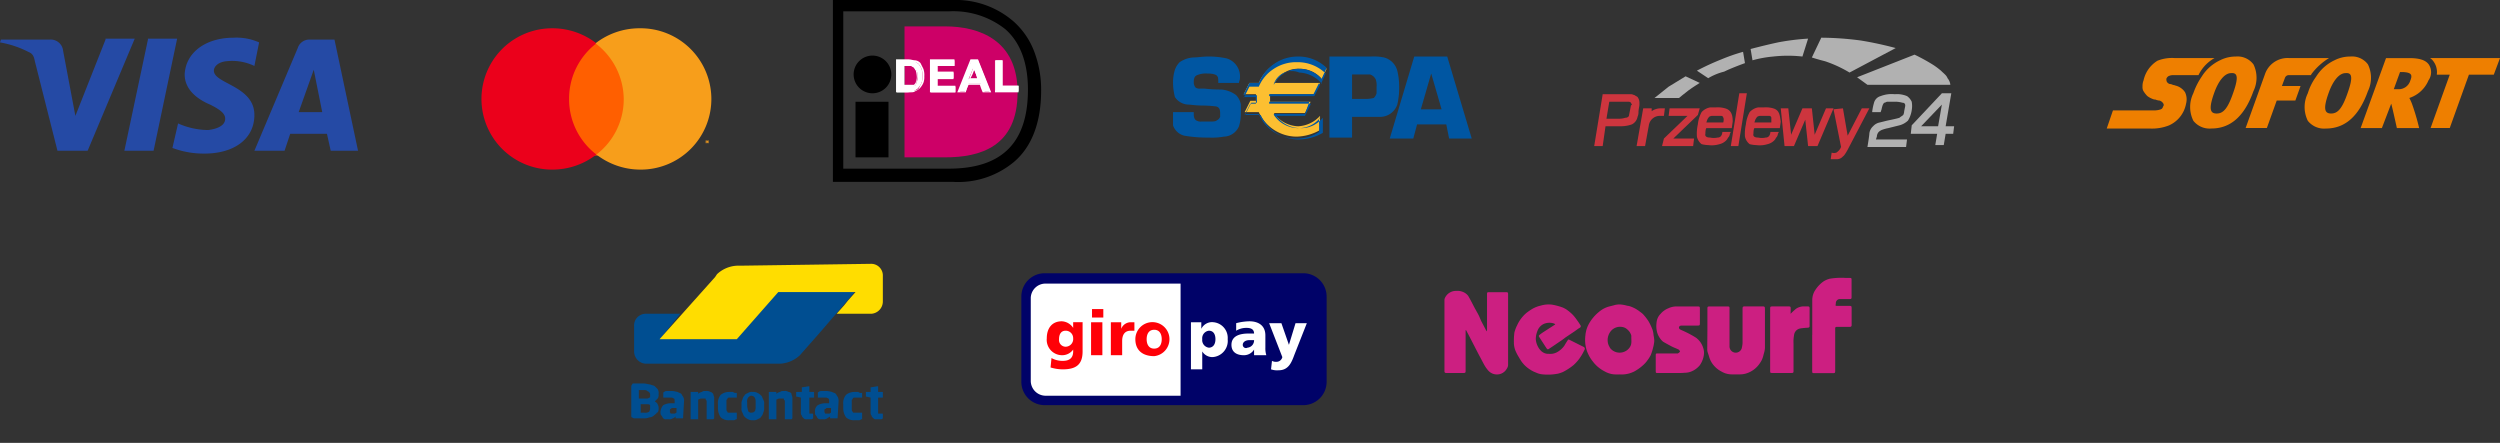 <svg xmlns="http://www.w3.org/2000/svg" xmlns:xlink="http://www.w3.org/1999/xlink" width="265.336" height="47" viewBox="0 0 265.336 47"><rect x="0" y="0" width="265.336" height="47" fill="#333333" stroke="none"/><defs><style>.a{fill:#cd0067;}.b,.p{fill:#fff;}.c{fill:#0056a2;}.d{fill:#fcbf31;}.e,.f{fill:#cd353e;}.e,.g,.o,.p,.q{fill-rule:evenodd;}.g{fill:#b1b1b1;}.h{fill:#ee7f00;}.i{fill:url(#a);}.j{fill:#ff5f00;}.k{fill:#eb001b;}.l{fill:#f79e1b;}.m{fill:#004e91;}.n{fill:#fd0;}.o{fill:#000268;}.q{fill:#ff0007;}.r{fill:#cc1f81;}.s{fill:none;}</style><linearGradient id="a" x1="-1.767" y1="11.464" x2="-1.766" y2="11.451" gradientUnits="objectBoundingBox"><stop offset="0" stop-color="#222357"/><stop offset="1" stop-color="#254aa5"/></linearGradient></defs><g transform="translate(-13 -0.9)"><g transform="translate(24)"><g transform="translate(-5 0)"><rect width="3.5" height="5.9" transform="translate(84.8 11.7)"/><path d="M88.6,8.8a2,2,0,1,1-2-2A2.006,2.006,0,0,1,88.6,8.8Z"/><path d="M95.1.9H82.4V20.2H95.1a9.24,9.24,0,0,0,6.5-2.1c1.9-1.6,2.9-4.2,2.9-7.6a11.368,11.368,0,0,0-.8-4.3,8.125,8.125,0,0,0-2.1-3A9.376,9.376,0,0,0,95.1.9Zm-.3,1.2A8.879,8.879,0,0,1,100.7,4c1.6,1.4,2.4,3.6,2.4,6.4,0,5.6-2.7,8.4-8.4,8.4H83.5V2.1Z"/><path class="a" d="M94.5,17.6H90V3.7h4.3c3.7,0,7.7,1.5,7.7,7,0,5.8-4,6.9-7.7,6.9Z"/><path class="b" d="M89.2,7.3h1.2c.3,0,.5,0,.6.1a2.186,2.186,0,0,1,.5.3,2.186,2.186,0,0,1,.3.5,1.949,1.949,0,0,1,.1.8,1.483,1.483,0,0,1-.1.7,2.092,2.092,0,0,1-.4.6,2.186,2.186,0,0,1-.5.3,3.536,3.536,0,0,1-.6.1H89.2Zm.7.6v2.2h.9c.1,0,.2-.1.3-.1.1-.1.1-.2.2-.3,0-.1.1-.4.1-.6,0-.3,0-.5-.1-.6,0-.1-.1-.2-.2-.3-.1-.2-.2-.3-.4-.3h-.8Z"/><path class="b" d="M89.1,7.2v3.5h1.4c.3,0,.5,0,.6-.1a2.186,2.186,0,0,0,.5-.3,2.092,2.092,0,0,0,.4-.6,1.7,1.7,0,0,0,.1-.7,1.949,1.949,0,0,0-.1-.8l-.3-.6a.864.864,0,0,0-.6-.3c-.2,0-.4-.1-.7-.1H89.1Zm1.3.2c.3,0,.5,0,.6.1a.764.764,0,0,1,.5.2,2.186,2.186,0,0,1,.3.5,1.949,1.949,0,0,1,.1.8,1.483,1.483,0,0,1-.1.7l-.3.6a.758.758,0,0,1-.4.2,3.536,3.536,0,0,1-.6.1H89.3V7.4Z"/><path class="b" d="M89.8,7.8v2.4h1c.1,0,.2-.1.3-.2a.52.52,0,0,0,.2-.4c0-.2.1-.4.1-.6,0-.3,0-.5-.1-.6a.52.52,0,0,0-.2-.4c-.1-.1-.2-.2-.3-.2h-1Zm.4.1h.5c.1.1.2.1.3.2s.1.2.2.3a3.536,3.536,0,0,1,.1.6,1.268,1.268,0,0,1-.1.6c0,.1-.1.2-.2.3H90v-2Z"/><path class="b" d="M92.8,10.6V7.3h2.5v.6H93.5v.7h1.7v.6H93.5v.9h1.9v.6H92.8Z"/><path class="b" d="M92.7,7.2v3.5h2.7V10H93.5V9.3h1.7V8.5H93.5V7.9h1.8V7.2Zm2.5.2v.4H93.4v.9h1.7v.4H93.4v1.1h1.9v.4H92.9V7.4Z"/><path class="b" d="M99.1,10.6h-.7l-.3-.8H96.8l-.3.8h-.7l1.3-3.3h.7ZM97.8,9.3l-.5-1.2-.5,1.2Z"/><path class="b" d="M97,7.2l-1.4,3.5h.9a4.116,4.116,0,0,1,.3-.8H98a6.89,6.89,0,0,0,.3.8h.9L97.8,7.2Zm.7.2c0,.1,1.2,2.9,1.3,3.2h-.5a6.89,6.89,0,0,0-.3-.8H96.7a4.116,4.116,0,0,1-.3.8h-.5c.1-.2,1.2-3.1,1.2-3.2Z"/><path class="b" d="M96.8,9.4H98l-.6-1.6Zm.6-1.1a4.708,4.708,0,0,1,.3.9H97A3.92,3.92,0,0,0,97.4,8.3Z"/><path class="b" d="M99.7,10.6V7.3h.7V10h1.7v.6Z"/><path class="b" d="M99.6,7.2v3.5h2.5V10h-1.7V7.3h-.8Zm.6.2v2.7h1.7v.4H99.7V7.4Z"/></g><g transform="translate(0 0.801)"><path class="c" d="M120.5,8.9h-2.2c0-.4,0-.6-.1-.7-.1-.2-.5-.3-1.1-.3a2.332,2.332,0,0,0-1.1.2c-.2.1-.3.3-.3.7a.845.845,0,0,0,.2.6.749.749,0,0,0,.5.1h.4a15.259,15.259,0,0,0,1.8.1,2.981,2.981,0,0,1,1.6.6,1.905,1.905,0,0,1,.5,1V12a4.872,4.872,0,0,1-.2,1.5,1.8,1.8,0,0,1-1.6,1.1,7.115,7.115,0,0,1-1.6.1,14.226,14.226,0,0,1-2.6-.2,1.669,1.669,0,0,1-1.2-1.1V12h2.2v.2c0,.4.1.6.3.7a.9.9,0,0,0,.5.1h.8c.4,0,.7,0,.8-.1a.781.781,0,0,0,.4-.4v-.4c0-.4-.1-.6-.4-.7a11.925,11.925,0,0,0-1.5-.1c-.7,0-1.2-.1-1.5-.1a1.773,1.773,0,0,1-1.4-.8,6.267,6.267,0,0,1-.2-1.6,4.438,4.438,0,0,1,.2-1.3,2.177,2.177,0,0,1,.5-.8,2.919,2.919,0,0,1,1.4-.5c.5,0,1-.1,1.6-.1a8.754,8.754,0,0,1,2,.2,2,2,0,0,1,1.4,2.1C120.6,8.6,120.5,8.7,120.5,8.9Z"/><path class="c" d="M130.1,14.9V6.1h4.4a5.313,5.313,0,0,1,1.4.1,1.98,1.98,0,0,1,1.4,1.4,7.18,7.18,0,0,1,.2,1.7,7.754,7.754,0,0,1-.2,1.9,1.937,1.937,0,0,1-1.7,1.3h-3.1v2.2h-2.4Zm2.4-4.3H134a3.784,3.784,0,0,0,.8-.1,1.069,1.069,0,0,0,.3-.5V9.3a1.719,1.719,0,0,0-.1-.8,1.024,1.024,0,0,0-.6-.5h-1.9Z"/><path class="c" d="M142.5,13.3h-3.1l-.4,1.5h-2.5l2.6-8.7h3.5l2.6,8.7h-2.4Zm-.5-1.6-1.1-3.8-1.1,3.8Z"/><path class="d" d="M126.9,7.4a3.043,3.043,0,0,1,2.4,1.1l.5-1.1a4.767,4.767,0,0,0-3.1-1.2,4.5,4.5,0,0,0-4.1,2.7h-1l-.6,1.2h1.3v.7h-.6l-.6,1.2h1.5a4.432,4.432,0,0,0,4,2.6,5.2,5.2,0,0,0,2.5-.7V12.4a3.356,3.356,0,0,1-2.3,1.1,3.263,3.263,0,0,1-2.6-1.4h3.3l.6-1.2h-4.3v-.8h4.7l.6-1.2h-4.8A2.76,2.76,0,0,1,126.9,7.4Z"/><path class="c" d="M126.9,7.4a3.194,3.194,0,0,1,2.4,1.1h0V8.4l.5-1.1h0a4.3,4.3,0,0,0-3.1-1.2,4.376,4.376,0,0,0-2.5.8,4.469,4.469,0,0,0-1.6,2h-1l-.6,1.2v.1h1.4V11h-.6l-.6,1.2v.1h1.6a4.413,4.413,0,0,0,4.1,2.6,5.2,5.2,0,0,0,2.5-.7h0V12.6l-.1.1a2.9,2.9,0,0,1-2.3,1,3.143,3.143,0,0,1-2.6-1.4v.1h3.1l.6-1.2v-.1h-4.4v-.8h4.8l.6-1.2V9h-4.9v.1A3.055,3.055,0,0,1,126.9,7.4ZM124.2,9H129V8.9l-.6,1.2h-4.7v.8H128v-.1l-.5,1.4h-3.3v.1a3.143,3.143,0,0,0,2.6,1.4,2.845,2.845,0,0,0,2.3-1.1H129v1.5h0a4.2,4.2,0,0,1-2.4.7,4.272,4.272,0,0,1-4-2.6h-1.5v.1l.6-1.2h.6v-.7H121v.1l.6-1.2h1a4.213,4.213,0,0,1,1.6-1.9,4.3,4.3,0,0,1,2.5-.7,4.234,4.234,0,0,1,3,1.2h0L129.2,9h.1a3.3,3.3,0,0,0-2.4-1.2A2.025,2.025,0,0,0,124.2,9Z"/></g><g transform="translate(5 0.9)"><path class="e" d="M161.2,11.5h3.2l-.2.7-2.6,2.5h2.2l-.1.8h-3.3l.2-.8,2.5-2.4h-2Z"/><path class="e" d="M157.8,10.3c-.1-.1-.2-.1-.3-.2-.1,0-.2-.1-.4-.1h-3l-.9,5.5h.9l.3-2.1h1.7a3.421,3.421,0,0,0,1.1-.2,1.115,1.115,0,0,0,.6-.8,1.213,1.213,0,0,0,.1-.5c0-.3.1-.6.1-.8v-.2a.988.988,0,0,0-.2-.6Zm-.7.9-.2,1c0,.2-.2.3-.4.3a2.142,2.142,0,0,1-.6.1h-1.4l.3-1.8h2a.367.367,0,0,1,.3.1c0,.1.1.1.1.2Z"/><path class="e" d="M168.6,9.9h.8l-.9,5.6h-.8Z"/><path class="e" d="M173,11.5h.8l.3,2.8,1.2-2.8h1l.3,2.8,1.2-2.8h.8l-1.7,4h-1l-.3-2.8-1.2,2.8h-1Z"/><path class="f" d="M167.1,11.5a2.787,2.787,0,0,0-1-.1h-.6a1.588,1.588,0,0,0-.9.5,3.438,3.438,0,0,0-.4,1.3,4.513,4.513,0,0,0-.1,1.3,1.374,1.374,0,0,0,.5.8,3.2,3.2,0,0,0,.7.1,2.784,2.784,0,0,0,1.2-.1,1.454,1.454,0,0,0,.8-.5,1.439,1.439,0,0,1,.2-.3.774.774,0,0,0,.1-.3l.1-.2h-.9s0,.6-.5.6a1.858,1.858,0,0,1-.8,0c-.1,0-.6,0-.5-.4h0c0-.5.1-.6.1-.6h2.7l.1-.7C167.9,12.3,167.8,11.7,167.1,11.5Zm-.2,1.5h-1.8l.1-.3a1.439,1.439,0,0,1,.2-.3.6.6,0,0,1,.4-.1h.9a.215.215,0,0,1,.2.2C167,12.6,166.9,13,166.9,13Z"/><path class="f" d="M164.9,14.3Z"/><path class="f" d="M169.9,14.3Z"/><path class="f" d="M172.2,11.5a2.787,2.787,0,0,0-1-.1h-.6a1.588,1.588,0,0,0-.9.5,3.438,3.438,0,0,0-.4,1.3,4.513,4.513,0,0,0-.1,1.3,1.374,1.374,0,0,0,.5.8,3.2,3.2,0,0,0,.7.1,2.784,2.784,0,0,0,1.2-.1,1.454,1.454,0,0,0,.8-.5,1.439,1.439,0,0,1,.2-.3.774.774,0,0,0,.1-.3l.1-.2h-.9s0,.6-.5.6a1.858,1.858,0,0,1-.8,0c-.1,0-.6,0-.5-.4h0c0-.5.1-.6.1-.6h2.7l.1-.7C172.9,12.3,172.9,11.7,172.2,11.5ZM172,13h-1.8l.1-.3a1.439,1.439,0,0,1,.2-.3.6.6,0,0,1,.4-.1h.9a.215.215,0,0,1,.2.2C172,12.6,172,13,172,13Z"/><path class="e" d="M179.6,11.5l.5,2.9,1.5-2.9h.8l-2.2,4.2s-.4.8-.6.9a.864.864,0,0,1-.6.3h-.7l.1-.7a.781.781,0,0,0,.5,0,1.4,1.4,0,0,0,.4-.4l.1-.2-.8-4,1-.1Z"/><path class="g" d="M182.7,11.9h.9l.1-.3s.1-.6.3-.7c.1,0,.2-.1.3-.1h.7a2.769,2.769,0,0,1,.9.1c.4,0,.3.4.3.4l-.1.5a1,1,0,0,1-.1.4c-.1.1-.3.2-.4.3-.3.1-1.3.3-1.3.3l-.8.2a1.259,1.259,0,0,0-.7.4,1.2,1.2,0,0,0-.4.8c0,.2-.2,1.4-.2,1.4h4.1l.1-.8h-3.3l.1-.3a.781.781,0,0,1,.2-.5,1.238,1.238,0,0,1,.3-.2,4.076,4.076,0,0,1,.7-.2l1.2-.3a2.058,2.058,0,0,0,.9-.5,2.881,2.881,0,0,0,.4-1.1,2.645,2.645,0,0,0,0-.9,1.47,1.47,0,0,0-.5-.6,2.749,2.749,0,0,0-1.3-.2,3.2,3.2,0,0,0-1.5.2.988.988,0,0,0-.7.7,5.756,5.756,0,0,0-.2,1Z"/><path class="g" d="M190.5,13.4l.6-3.5h-1l-3.2,3.4-.1.9h2.8l-.2,1.2h.9l.2-1.2h.8l.1-.8Zm-.8,0h-1.8l2.2-2.3Z"/><path class="g" d="M159.6,10.4h2.6s.6-.5,1-.8,1.2-.8,1.2-.8l-1.5-.7s-1.3.8-1.8,1.1l-1.5,1.2Z"/><path class="g" d="M165.3,8.3l-1.2-.8a26.813,26.813,0,0,1,2.6-1.2,20.158,20.158,0,0,1,2.3-.8l.2,1.2s-1.4.5-2.2.9a6.2,6.2,0,0,0-1.7.7Z"/><path class="g" d="M170,6.4l-.2-1.2s1.5-.4,2.9-.7a24.9,24.9,0,0,1,3.2-.4L175.3,6a13.956,13.956,0,0,0-3.1,0,12.048,12.048,0,0,0-2.2.4Z"/><path class="g" d="M176.3,6.1l1-2.1a32.88,32.88,0,0,1,4.2.3,37.745,37.745,0,0,1,3.7.8l-4.9,2.6a13.049,13.049,0,0,0-2.6-1.2c-.8-.2-1.4-.4-1.4-.4Z"/><path class="g" d="M181.1,8.2l1.1.8H191a1.3,1.3,0,0,0-.3-.7c-.1-.3-.4-.5-.7-.8a8.115,8.115,0,0,0-.8-.6,19.832,19.832,0,0,0-2-1.1l-6.1,2.4Z"/><path class="f" d="M160.2,11.5a1.613,1.613,0,0,0-.9.3v-.3h-.9l-.7,4h.9l.4-2.2a1.178,1.178,0,0,1,1.1-1h.5l.1-.8Z"/></g><g transform="translate(281.387 -35.601)"><path class="h" d="M-36.563,45.03a1.287,1.287,0,0,1-1.375.935h-.385l.66-1.814h.385c.715.055.99.22.715.88m1.979-1.649c-.33-.495-.99-.715-2.089-.715h-2.474l-2.694,7.423h2.254l.99-2.584c.055.11.6,2.584.6,2.584h2.364A23.809,23.809,0,0,0-36.4,47.5a5.357,5.357,0,0,0-.275-.6,3.329,3.329,0,0,0,2.034-1.869,1.492,1.492,0,0,0,.055-1.649m-22.763-.715h-4.179a4.183,4.183,0,0,0-1.869.275,3.253,3.253,0,0,0-1.485,2.089,1.634,1.634,0,0,0-.11.66.817.817,0,0,0,.11.495,3.022,3.022,0,0,0,.385.495,2.134,2.134,0,0,0,.6.33.667.667,0,0,0,.275.055,1.294,1.294,0,0,0,.44.11c.055,0,.11.055.22.11l.165.165c0,.055.055.11.055.165a.2.2,0,0,1-.055.165c-.055.165-.11.275-.275.33a2.154,2.154,0,0,1-.715.11h-4.344l-.66,1.924h4.618a4.9,4.9,0,0,0,1.979-.33A3.138,3.138,0,0,0-60.37,47.5a1.746,1.746,0,0,0-.11-1.21,1.7,1.7,0,0,0-1.045-.715.569.569,0,0,0-.22-.055,1.019,1.019,0,0,0-.385-.11.549.549,0,0,1-.275-.22.7.7,0,0,1-.055-.33.549.549,0,0,1,.22-.275,1.1,1.1,0,0,1,.495-.11h2.694c0-.055.055-.055.055-.11a4.115,4.115,0,0,1,1.649-1.7"/><path class="h" d="M-55.367,46.35c-.6,1.759-1.1,2.2-1.759,2.2h0c-.66,0-.88-.44-.275-2.144.44-1.265,1.1-2.144,1.814-2.144h0c.66-.055.825.385.22,2.089m2.144-3.024a2.1,2.1,0,0,0-1.869-.825,3.62,3.62,0,0,0-1.649.385,4.618,4.618,0,0,0-1.979,1.759A7.516,7.516,0,0,0-59.6,46.4a3.312,3.312,0,0,0,0,2.914,2.191,2.191,0,0,0,1.924.825h0q3.051,0,4.454-3.959a3.253,3.253,0,0,0,0-2.859m8.027-.66h-4.289a2.541,2.541,0,0,0-2.529,1.759l-2.034,5.663h2.254l1.045-2.914h1.979l.55-1.539H-50.2l.33-.88a.435.435,0,0,1,.44-.275h2.309c0-.055.055-.055.055-.11a6.669,6.669,0,0,1,1.869-1.7m1.979,3.684c-.6,1.759-1.1,2.2-1.759,2.2h0c-.66,0-.88-.44-.275-2.144.44-1.265,1.1-2.144,1.814-2.144h0c.66-.055.825.385.22,2.089m2.144-3.024a2.1,2.1,0,0,0-1.869-.825,3.62,3.62,0,0,0-1.649.385,4.618,4.618,0,0,0-1.979,1.759,5.865,5.865,0,0,0-.88,1.759,3.312,3.312,0,0,0,0,2.914,2.191,2.191,0,0,0,1.924.825h0q3.051,0,4.454-3.959a3.253,3.253,0,0,0,0-2.859"/><path class="h" d="M-34.474,42.666a1.285,1.285,0,0,1,.385.385,1.918,1.918,0,0,1,.33,1.375h1.375l-2.034,5.663h2.034l2.034-5.663h2.639l.66-1.759Z"/></g><g transform="translate(-15 -0.099)"><path class="i" d="M23.6,8.9c0,1.7,1.5,2.7,2.7,3.2,1.2.6,1.6,1,1.6,1.5,0,.8-1,1.1-1.8,1.2a8,8,0,0,1-3.2-.7l-.6,2.6a9.425,9.425,0,0,0,3.4.6c3.2,0,5.3-1.6,5.3-4.1,0-3.1-4.3-3.3-4.3-4.7,0-.4.4-.9,1.3-1A5.451,5.451,0,0,1,31,8l.5-2.5A5.855,5.855,0,0,0,28.8,5c-3,0-5.1,1.6-5.2,3.9M36.9,5.2a1.291,1.291,0,0,0-1.3.9L31,17h3.2l.6-1.8h3.9l.4,1.8H42L39.5,5.2H36.9m.4,3.2.9,4.5H35.7l1.6-4.5M19.7,5.2,17.2,17h3.1L22.8,5.1H19.7m-4.5.1L12,13.3,10.7,6.4A1.322,1.322,0,0,0,9.3,5.2H4.1L4,5.5a10.542,10.542,0,0,1,3,1c.5.2.6.5.7,1L10.1,17h3.2l5-11.9H15.2"/></g><g transform="translate(-10 0.601)"><rect class="j" width="6.6" height="11.9" transform="translate(58.9 4.9)"/><path class="k" d="M59.4,10.8a7.39,7.39,0,0,1,2.9-5.9,7.621,7.621,0,0,0-4.7-1.6,7.5,7.5,0,1,0,0,15,7.621,7.621,0,0,0,4.7-1.6A7.39,7.39,0,0,1,59.4,10.8Z"/><path class="l" d="M74.5,10.8A7.49,7.49,0,0,1,67,18.3a7.621,7.621,0,0,1-4.7-1.6,7.39,7.39,0,0,0,2.9-5.9,7.482,7.482,0,0,0-3-5.9,7.621,7.621,0,0,1,4.7-1.6A7.512,7.512,0,0,1,74.5,10.8Z"/><path class="l" d="M73.7,15.5v-.2h0v.2Zm.5,0v-.3h-.1l-.1.2v-.2h-.1v.3H74v-.2l.1.2h.1l.1-.2-.1.2Z"/></g></g><g transform="translate(-80.9 -4)"><g transform="translate(-95 30.7)"><path class="m" d="M279.7,5.1h-8.2l-.8.9L268,9.1h0l-.8.9h-8.1l.8-1,.4-.5.8-1h-3.7a1.24,1.24,0,0,0-1.2,1.3h0v2.7a1.309,1.309,0,0,0,1.2,1.3h14.3a3.333,3.333,0,0,0,2.1-.9L276,9.4Z"/><path class="n" d="M281.4,2.2a1.24,1.24,0,0,1,1.2,1.3V6.2a1.309,1.309,0,0,1-1.2,1.3h-3.7l.8-.9h0l.4-.5.8-.9h-8.2l-4.4,5h-8.2l5.9-6.6.2-.3a3.333,3.333,0,0,1,2.1-.9h.3l14-.2Z"/><path class="m" d="M282.6,18.6v-.4c0-.1,0-.1-.1-.1h-.4V16.4h.5v-.6h-.5v-.6H282l-.6.1h-.1v.5h-.5v.5h.1l.4.1v1.5c0,.2,0,.3.1.4,0,.1.1.2.2.3a.367.367,0,0,0,.3.1h.6c-.1,0,0,0,.1-.1h0m-2.2,0V18h-.9a.1.1,0,0,1-.1-.1.349.349,0,0,1-.1-.2v-1c0-.1.1-.1.1-.2l.1-.1h.9v-.5h-.1a.367.367,0,0,1-.3-.1h-.4a1.4,1.4,0,0,0-.9.3,1.327,1.327,0,0,0-.3,1v.4a1.69,1.69,0,0,0,.3,1,1.222,1.222,0,0,0,.9.3h.4a.367.367,0,0,0,.3-.1c.1,0,.1,0,.1-.1h0m-3.3-.6c-.1,0-.1.1-.2.1h-.4a.349.349,0,0,1-.1-.2h0v-.2a.1.1,0,0,1,.1-.1.1.1,0,0,0,.1-.1h.5V18Zm.8-1.2a.9.9,0,0,0-.1-.5c-.1-.1-.1-.2-.2-.3s-.2-.1-.4-.2a4.331,4.331,0,0,0-.5-.1h-.5c-.2,0-.3,0-.4.1a.1.1,0,0,0-.1.1v.5h.8a.367.367,0,0,1,.3.1c.1,0,.1.1.1.3V17h-.3a1.69,1.69,0,0,0-.9.2.779.779,0,0,0-.3.7h0c0,.2,0,.3.1.4s.1.2.2.3a.367.367,0,0,0,.3.1h.3a.6.6,0,0,0,.4-.1c.1-.1.2-.1.3-.2v.2h.8v-.1l.1-1.7Zm-2.7,1.8v-.4c0-.1,0-.1-.1-.1h-.3V16.4h.5v-.6h-.5v-.6h-.1l-.6.1H274v.5h-.6v.5h.1l.4.1v1.5c0,.2,0,.3.1.4,0,.1.1.2.2.3a.367.367,0,0,0,.3.1h.6c-.1,0,0,0,.1-.1h0m-2.2,0V16.4c0-.1-.1-.3-.1-.4s-.2-.2-.3-.2a.749.749,0,0,0-.5-.1c-.2,0-.3,0-.4.1a.758.758,0,0,0-.4.2v-.2h-.8v2.9h.8V16.6c.1,0,.2-.1.3-.1h.4c.1,0,.1,0,.1.1a.1.1,0,0,0,.1.1v2h.7l.1-.1h0m-3.9-1.2c0,.4-.1.6-.5.6-.1,0-.3-.1-.3-.2a4.331,4.331,0,0,1-.1-.5v-.4a.749.749,0,0,1,.1-.5c.1-.1.2-.2.3-.2.3,0,.5.2.5.6Zm.9-.3a.749.749,0,0,0-.1-.5c-.1-.2-.1-.3-.2-.4a1.381,1.381,0,0,0-.4-.3.9.9,0,0,0-.5-.1.749.749,0,0,0-.5.1c-.2.1-.3.1-.4.3a.758.758,0,0,0-.2.4.9.9,0,0,0-.1.5v.4a.749.749,0,0,0,.1.5c.1.2.1.3.2.4a1.381,1.381,0,0,0,.4.3.9.9,0,0,0,.5.1.749.749,0,0,0,.5-.1c.2-.1.3-.1.4-.3a.758.758,0,0,0,.2-.4.9.9,0,0,0,.1-.5Zm-2.9,1.5V18h-.9a.1.1,0,0,1-.1-.1.349.349,0,0,1-.1-.2v-1c0-.1.1-.1.1-.2l.1-.1h.9v-.5H267a.367.367,0,0,1-.3-.1h-.4a1.4,1.4,0,0,0-.9.3,1.327,1.327,0,0,0-.3,1v.4a1.69,1.69,0,0,0,.3,1,1.222,1.222,0,0,0,.9.3h.4a.367.367,0,0,0,.3-.1c.1,0,.1,0,.1-.1h0m-2.4,0V16.4c0-.1-.1-.3-.1-.4-.1-.1-.2-.2-.3-.2a.749.749,0,0,0-.5-.1c-.2,0-.3,0-.4.1a.758.758,0,0,0-.4.2v-.2h-.8v2.9h.8V16.6c.1,0,.2-.1.3-.1h.4c.1,0,.1,0,.1.1a.1.1,0,0,0,.1.1v2h.7l.1-.1h0m-4-.6c-.1,0-.1.1-.2.1h-.4a.349.349,0,0,1-.1-.2h0v-.2a.1.1,0,0,1,.1-.1l.1-.1h.5Zm.8-1.2a.9.9,0,0,0-.1-.5c-.1-.1-.1-.2-.2-.3s-.2-.1-.4-.2a4.331,4.331,0,0,0-.5-.1h-.5c-.2,0-.3,0-.4.1a.1.1,0,0,0-.1.1v.5h.8a.367.367,0,0,1,.3.1c.1,0,.1.1.1.3V17h-.3a1.69,1.69,0,0,0-.9.2,1.143,1.143,0,0,0-.3.7h0c0,.2,0,.3.1.4s.1.2.2.3a.367.367,0,0,0,.3.1h.3a.6.6,0,0,0,.4-.1c.1,0,.2-.1.3-.2v.2h.8v-.1l.1-1.7Zm-3.6.8a1.007,1.007,0,0,1-.1.3.749.749,0,0,1-.5.1h-.4v-.9h.6c.2,0,.3,0,.4.1v.4Zm0-1.5v.2c0,.1,0,.1-.1.1a.349.349,0,0,1-.2.1h-.9v-.9h.4c.3,0,.4,0,.5.1.2.1.3.2.3.4Zm.9,1.5a.9.9,0,0,0-.1-.5c-.1-.2-.2-.2-.3-.3l.3-.3a.6.6,0,0,0,.1-.4V16a.749.749,0,0,0-.1-.5l-.3-.3c-.1-.1-.3-.1-.5-.2-.2,0-.4-.1-.7-.1h-1c-.1,0-.2,0-.2.1a.349.349,0,0,0-.1.2v3.1c0,.1,0,.2.1.2a.349.349,0,0,0,.2.1h1a1.268,1.268,0,0,0,.6-.1.764.764,0,0,0,.5-.2c.1-.1.3-.2.3-.3.1,0,.2-.1.2-.4Z"/></g><g transform="translate(-92 30.4)"><path class="o" d="M294.3,6a2.476,2.476,0,0,1,2.5-2.5h27.4A2.476,2.476,0,0,1,326.7,6v9a2.476,2.476,0,0,1-2.5,2.5H296.8a2.476,2.476,0,0,1-2.5-2.5V6Z"/><path class="p" d="M295.3,6.1v8.8a1.58,1.58,0,0,0,1.6,1.6h14.3V4.6H296.9a1.561,1.561,0,0,0-1.6,1.5Zm19.6,4.4c0,.6-.3.9-.7.9a.808.808,0,0,1-.7-.9.808.808,0,0,1,.7-.9C314.7,9.6,314.9,10,314.9,10.5Zm-2.6,3.2h1.2V11.8h0a1.255,1.255,0,0,0,1.1.6,1.722,1.722,0,0,0,1.6-1.9,1.669,1.669,0,0,0-1.5-1.8,1.269,1.269,0,0,0-1.3.7h0V8.7h-1.1v5Zm5.5-2.6c0-.3.3-.5.7-.5h.5a.773.773,0,0,1-.7.8A.338.338,0,0,1,317.8,11.1Zm2.5,1.1a2.485,2.485,0,0,1-.1-.8V10.1c0-1.1-.8-1.5-1.7-1.5a5.9,5.9,0,0,0-1.4.2v.8a2.016,2.016,0,0,1,1.1-.3c.4,0,.8.1.8.6h-.6c-.6,0-1.8.1-1.8,1.2,0,.8.6,1.1,1.3,1.1a1.255,1.255,0,0,0,1.1-.6h0v.6Zm.5,1.5a1.949,1.949,0,0,0,.8.1c1.1,0,1.4-.9,1.7-1.7l1.3-3.3h-1.2l-.7,2.3h0l-.8-2.3h-1.3l1.4,3.6a.634.634,0,0,1-.6.5.9.9,0,0,1-.5-.1Z"/><path class="q" d="M298.3,10.5c0-.5.2-.9.7-.9a.789.789,0,0,1,.8.8.817.817,0,0,1-.8.9A.713.713,0,0,1,298.3,10.5Zm2.6-1.8h-1.1v.6h0a1.525,1.525,0,0,0-1.2-.7c-1.1,0-1.6.8-1.6,1.8a1.634,1.634,0,0,0,1.6,1.8,1.426,1.426,0,0,0,1.2-.6h0v.2c0,.7-.4,1-1.1,1a2.376,2.376,0,0,1-1.2-.3l-.1,1a4.438,4.438,0,0,0,1.3.2c1.4,0,2.1-.5,2.1-1.9V8.7ZM303,7.3h-1.2v.9H303Zm-1.3,4.9h1.2V8.7h-1.2Zm4.6-3.5h-.4a1.087,1.087,0,0,0-1,.7h0V8.7h-1.1v3.5H305V10.7c0-.7.3-1.1.9-1.1h.4Zm2.1,2.8c-.6,0-.8-.5-.8-1s.2-1,.8-1,.8.5.8,1S309,11.5,308.4,11.5Zm0,.8a1.81,1.81,0,1,0-2-1.8C306.4,11.7,307.2,12.3,308.4,12.3Z"/></g><g transform="translate(246 30.251)"><path class="r" d="M5.477,18.95a1.631,1.631,0,0,0,0,.172v4.136c0,.216-.034.246-.25.246H3.435c-.157,0-.209-.056-.205-.213V15.77a.579.579,0,0,1,.086-.3A1.284,1.284,0,0,1,4.5,14.792a1.53,1.53,0,0,1,.881.2,1.265,1.265,0,0,1,.373.336c.25.418.459.859.691,1.288.134.25.28.493.411.747.09.175.157.373.239.538.019.049.045.1.067.146l.5.956a.336.336,0,0,0,.067.082c0-.078.019-.119.019-.161V15.21c0-.269,0-.284.291-.284h1.7c.22,0,.246.026.246.246v7.488a.784.784,0,0,1-.157.418,1.172,1.172,0,0,1-.907.575,1.213,1.213,0,0,1-1.034-.4,3.382,3.382,0,0,1-.4-.552c-.2-.351-.373-.709-.575-1.071-.332-.638-.661-1.28-.989-1.919-.123-.239-.25-.474-.373-.709C5.54,18.973,5.518,18.973,5.477,18.95Z" transform="translate(-2.024 -9.268)"/><path class="r" d="M27.364,20.766c-.052-.037-.086-.078-.127-.09a1.527,1.527,0,0,0-1.12.052,1.306,1.306,0,0,0-.653.747,2.322,2.322,0,0,0-.172.862,2.012,2.012,0,0,0,.261.844,1.366,1.366,0,0,0,.246.336,1.075,1.075,0,0,0,.873.373,1.53,1.53,0,0,0,.817-.142A2.31,2.31,0,0,0,28.342,23c.1-.19.228-.373.336-.552.052-.09.108-.086.19-.045l1.493.747a.213.213,0,0,1,.1.321,5.972,5.972,0,0,1-.526.907,4.352,4.352,0,0,1-.683.747,6.345,6.345,0,0,1-1.09.7,3.852,3.852,0,0,1-.508.168,5.532,5.532,0,0,1-1.665.075,1.993,1.993,0,0,1-.683-.194,2.788,2.788,0,0,1-.631-.321,3.2,3.2,0,0,1-.948-.922c-.172-.284-.351-.56-.493-.855a2.393,2.393,0,0,1-.265-1.12,6.831,6.831,0,0,1,.056-1.034,3.692,3.692,0,0,1,.28-.747,3.8,3.8,0,0,1,.97-1.306,4.77,4.77,0,0,1,.5-.355,3.12,3.12,0,0,1,1.053-.444,2.9,2.9,0,0,1,1.187-.1,6.89,6.89,0,0,1,1.09.287,2.423,2.423,0,0,1,.616.355,4.042,4.042,0,0,1,.635.586,10.078,10.078,0,0,1,.672.948c.067.1.06.213-.09.295s-.373.254-.545.373c-.272.183-.552.373-.821.549-.2.134-.373.291-.59.426-.422.291-.847.582-1.277.862-.146.1-.2.067-.295-.086-.246-.373-.5-.773-.747-1.153-.056-.086-.067-.149,0-.209a4.88,4.88,0,0,1,.392-.291l.918-.593Z" transform="translate(-14.393 -11.688)"/><path class="r" d="M46.873,26.074H46.5a2.37,2.37,0,0,1-1.157-.3,3.662,3.662,0,0,1-1.284-1.053,3.968,3.968,0,0,1-.672-1.228,3.7,3.7,0,0,1-.131-1.571,3.121,3.121,0,0,1,.373-1.224,4.438,4.438,0,0,1,1.038-1.239,2.859,2.859,0,0,1,.948-.549c.243-.075.489-.123.724-.194a1.982,1.982,0,0,1,.72-.06,4.244,4.244,0,0,1,.642.127,1.687,1.687,0,0,1,.239.045,3.468,3.468,0,0,1,1.12.6,2.053,2.053,0,0,1,.325.265,5.42,5.42,0,0,1,.575.747,5.834,5.834,0,0,1,.429.914,2.523,2.523,0,0,1,.1.556,3.531,3.531,0,0,1,.078.6,3.457,3.457,0,0,1-.116.676A5.49,5.49,0,0,1,50.2,24a3.359,3.359,0,0,1-.373.593,2.658,2.658,0,0,1-.373.429,4.632,4.632,0,0,1-1.034.747,2.945,2.945,0,0,1-1.542.3Zm-1.254-3.565a1.333,1.333,0,0,0,.194.638.661.661,0,0,0,.127.2,1.288,1.288,0,0,0,1.381.34,1.25,1.25,0,0,0,.672-.538c.224-.351.116-.747.138-1.142v-.045a1.243,1.243,0,0,0-.422-.657.985.985,0,0,0-.571-.272,1.269,1.269,0,0,0-1.12.373,1.493,1.493,0,0,0-.4,1.1Z" transform="translate(-27.09 -11.684)"/><path class="r" d="M77.969,21.647V19.471c0-.228.026-.258.25-.258h1.866c.209,0,.231.026.231.235v3.957a.664.664,0,0,0,1.3.235A3.359,3.359,0,0,0,81.7,23.1V19.5c0-.265.022-.291.287-.291h1.833c.228,0,.254.045.254.269v4.154a2.612,2.612,0,0,1-.134.649,2.9,2.9,0,0,1-.2.623,3.434,3.434,0,0,1-.44.642,2.661,2.661,0,0,1-1.321.81,2.27,2.27,0,0,1-.608.067h-.817a2.143,2.143,0,0,1-1.09-.3,2.665,2.665,0,0,1-.747-.567,2.456,2.456,0,0,1-.549-.944c-.052-.187-.119-.373-.175-.552a1,1,0,0,1-.041-.254Z" transform="translate(-48.854 -12.04)"/><path class="r" d="M107.8,17.145V13.382a1.926,1.926,0,0,1,.373-1.075,3.2,3.2,0,0,1,.877-.877,2.4,2.4,0,0,1,.612-.25A7.705,7.705,0,0,1,111.4,11.1h.407c.134,0,.164.045.164.157v1.926c0,.127-.075.157-.183.157h-1.03a.437.437,0,0,0-.459.426.612.612,0,0,1,0,.082c-.049.213-.049.213.168.216h1.239c.254,0,.272.022.272.265v1.751c0,.153-.045.213-.2.213h-1.359c-.142,0-.187.041-.187.187V20.96c0,.22-.026.243-.246.243h-1.93c-.25,0-.265,0-.265-.269V17.16Z" transform="translate(-67.556 -6.951)"/><path class="r" d="M65,26.27H63.545c-.22,0-.235,0-.235-.231V24.456c0-.258,0-.261.25-.261h2.09A.646.646,0,0,0,65.886,24a.369.369,0,0,0-.146-.216c-.228-.119-.478-.2-.709-.317s-.541-.291-.806-.44a.933.933,0,0,1-.213-.146,2.15,2.15,0,0,1-.552-.915,2.665,2.665,0,0,1-.056-1.1A1.448,1.448,0,0,1,63.818,20a2.1,2.1,0,0,1,.832-.6,2.139,2.139,0,0,1,.784-.194h2.24c.314,0,.325,0,.321.321v1.452c0,.235-.019.254-.25.258H66.08c-.153,0-.276.041-.3.187s.09.205.209.272a11.3,11.3,0,0,1,1.579.817,2.087,2.087,0,0,1,.78,1.1,1.564,1.564,0,0,1,.075.705A2.546,2.546,0,0,1,68,25.43a2.288,2.288,0,0,1-.851.653,1.866,1.866,0,0,1-.747.161C65.938,26.288,65.467,26.27,65,26.27Z" transform="translate(-39.679 -12.033)"/><path class="r" d="M98.012,19.991a6.445,6.445,0,0,1,.575-.534,1.456,1.456,0,0,1,.888-.25h.373c.127,0,.179.063.179.183V21.3c0,.116-.06.153-.172.164-.265.019-.53.037-.791.078a.8.8,0,0,0-.687.713,3.77,3.77,0,0,0-.056.888v2.9c0,.2-.026.228-.224.228H96.049c-.19,0-.209-.026-.209-.22V19.48c0-.246.022-.272.269-.272h1.657c.231,0,.254.026.254.25Z" transform="translate(-60.066 -12.037)"/><rect class="s" width="46" height="22" transform="translate(0 -0.351)"/></g></g></g></svg>